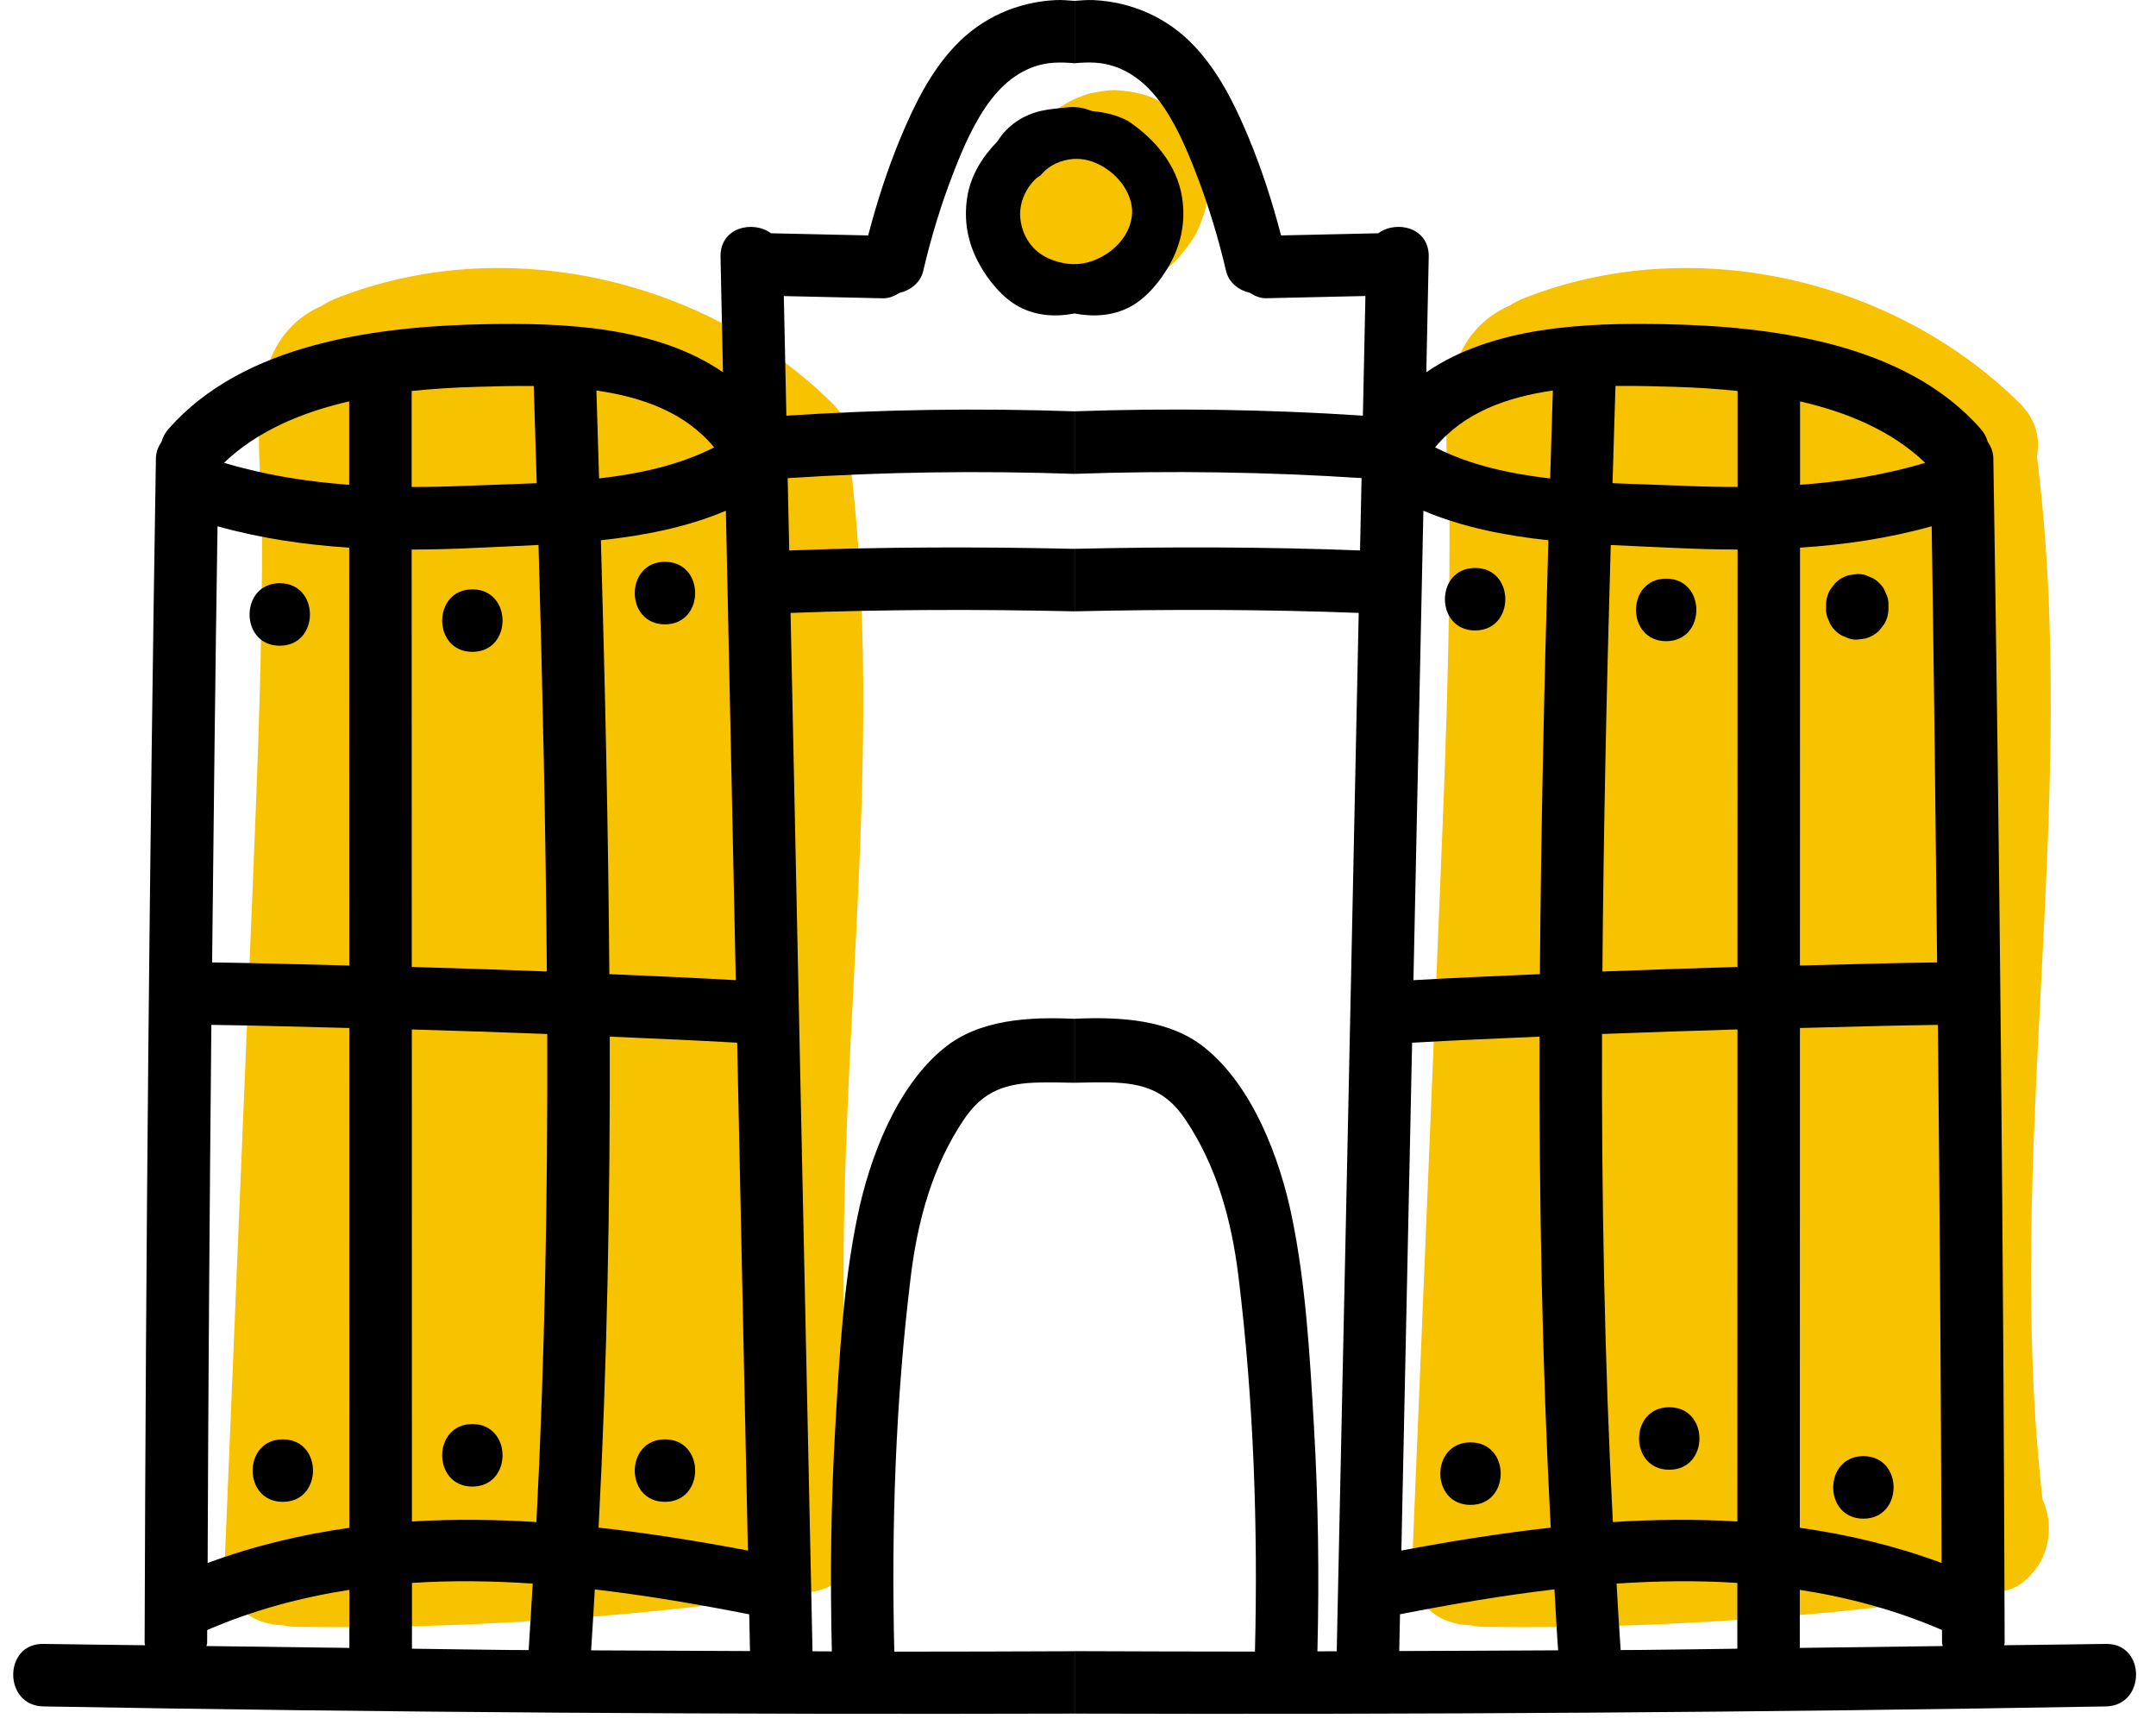 <svg width="65" height="52" viewBox="0 0 65 52" fill="none" xmlns="http://www.w3.org/2000/svg">
<path d="M61.408 13.743C61.514 13.218 61.388 12.647 60.89 12.154C57.055 8.364 50.966 6.994 45.922 8.999C45.773 9.059 45.634 9.134 45.502 9.218C44.744 9.548 44.14 10.171 43.859 11.1C43.404 12.604 43.7 14.389 43.702 15.94C43.706 19.445 43.574 22.948 43.429 26.45C43.146 33.361 42.858 40.271 42.571 47.182C42.522 48.377 43.413 48.979 44.341 48.995C44.469 49.023 44.604 49.04 44.749 49.042C49.98 49.112 55.189 48.732 60.362 47.969C60.733 47.915 61.041 47.706 61.272 47.42C61.807 46.842 61.911 45.916 61.58 45.202C60.394 34.734 62.729 24.216 61.408 13.743Z" fill="#F7C300"/>
<path d="M25.608 13.743C25.714 13.218 25.588 12.647 25.09 12.154C21.255 8.364 15.166 6.994 10.122 8.999C9.973 9.059 9.834 9.134 9.702 9.218C8.944 9.548 8.34 10.171 8.059 11.1C7.604 12.604 7.9 14.389 7.902 15.94C7.907 19.445 7.774 22.948 7.63 26.45C7.346 33.361 7.058 40.271 6.771 47.182C6.722 48.377 7.614 48.979 8.541 48.995C8.669 49.023 8.805 49.04 8.95 49.042C14.18 49.112 19.389 48.732 24.562 47.969C24.934 47.915 25.242 47.706 25.473 47.42C26.007 46.842 26.111 45.916 25.78 45.202C24.594 34.734 26.929 24.216 25.608 13.743Z" fill="#F7C300"/>
<path d="M36.32 4.793C36.254 4.575 36.155 4.366 36.056 4.161C36.039 4.126 36.02 4.094 35.998 4.062C35.678 3.602 35.51 3.417 35.037 3.106C34.616 2.83 34.156 2.757 33.668 2.719C33.427 2.7 33.106 2.774 32.921 2.803C32.879 2.809 32.837 2.818 32.797 2.832C32.221 3.03 32.017 3.164 31.558 3.548C31.339 3.731 31.161 4.006 31.004 4.22C30.945 4.3 30.893 4.386 30.844 4.472C30.709 4.683 30.638 4.912 30.601 5.15C30.592 5.178 30.579 5.205 30.571 5.234C30.508 5.474 30.484 5.73 30.466 5.974C30.462 6.015 30.464 6.052 30.467 6.094C30.506 6.57 30.578 7.051 30.862 7.457C31.157 7.879 31.373 8.134 31.825 8.404C32.053 8.541 32.312 8.659 32.575 8.707C33.194 8.819 33.369 8.821 33.995 8.703C34.031 8.696 34.065 8.686 34.099 8.673C34.321 8.596 34.565 8.504 34.776 8.381C35.29 8.084 35.619 7.704 35.952 7.224C36.106 7.003 36.21 6.691 36.294 6.467C36.307 6.432 36.319 6.396 36.327 6.36C36.384 6.113 36.42 5.858 36.428 5.606C36.435 5.333 36.398 5.052 36.32 4.793Z" fill="#F7C300"/>
<path d="M32.398 49.776C30.587 49.781 28.775 49.791 26.962 49.789C26.869 46.013 27 42.216 27.46 38.468C27.667 36.791 28.113 35.148 29.069 33.734C29.649 32.875 30.339 32.651 31.346 32.632C31.697 32.625 32.048 32.633 32.398 32.64V30.712C30.994 30.648 29.526 30.735 28.472 31.586C27.027 32.752 26.215 34.905 25.851 36.67C25.424 38.733 25.306 40.891 25.184 42.991C25.052 45.252 25.024 47.517 25.079 49.781C24.885 49.781 24.691 49.779 24.496 49.778C24.271 39.345 24.053 28.911 23.834 18.477C26.688 18.368 29.544 18.366 32.398 18.429V16.545C29.53 16.481 26.662 16.484 23.794 16.594C23.779 15.868 23.762 15.14 23.747 14.414C26.628 14.225 29.514 14.185 32.398 14.285V12.4C29.501 12.3 26.601 12.341 23.708 12.531C23.682 11.329 23.657 10.127 23.631 8.925C24.628 8.946 25.626 8.969 26.623 8.992C26.8 8.995 26.966 8.925 27.116 8.829C27.449 8.754 27.751 8.52 27.832 8.174C28.069 7.159 28.372 6.162 28.75 5.191C29.047 4.427 29.394 3.626 29.896 2.981C30.361 2.381 30.992 1.939 31.773 1.891C31.982 1.878 32.191 1.888 32.399 1.907V0.027C32.213 0.015 32.027 -0.007 31.84 0.002C30.675 0.056 29.602 0.531 28.798 1.38C28.05 2.171 27.573 3.144 27.157 4.138C26.755 5.099 26.438 6.091 26.174 7.097C25.198 7.075 24.222 7.054 23.245 7.032C22.694 6.628 21.704 6.858 21.723 7.743C21.747 8.902 21.772 10.061 21.796 11.22C19.785 9.844 17.032 9.724 14.592 9.773C11.358 9.838 7.344 10.347 5.077 12.935C4.97 13.057 4.907 13.187 4.87 13.318C4.776 13.455 4.704 13.615 4.7 13.823C4.509 25.723 4.396 37.623 4.36 49.524C4.36 49.551 4.373 49.57 4.375 49.596C3.353 49.58 2.331 49.575 1.309 49.556C0.095 49.534 0.095 51.419 1.309 51.44C11.671 51.623 22.035 51.687 32.398 51.657V49.776ZM22.548 46.741C21.058 46.458 19.553 46.217 18.046 46.05C18.305 41.12 18.396 36.185 18.383 31.249C19.663 31.304 20.944 31.36 22.224 31.432C22.331 36.535 22.438 41.638 22.548 46.741ZM21.884 15.396C21.983 20.113 22.084 24.831 22.183 29.547C20.913 29.475 19.642 29.42 18.371 29.365C18.339 25.006 18.24 20.645 18.116 16.286C19.417 16.145 20.701 15.896 21.884 15.396ZM21.53 13.487C20.479 14.021 19.284 14.281 18.061 14.423C18.035 13.54 18.009 12.656 17.981 11.772C19.362 11.97 20.661 12.432 21.53 13.487ZM10.527 12.099C10.527 12.937 10.527 13.776 10.527 14.614C9.252 14.52 7.99 14.322 6.754 13.951C7.766 12.982 9.112 12.425 10.527 12.099ZM6.558 15.865C7.855 16.228 9.186 16.422 10.528 16.509L10.531 29.106C9.152 29.074 7.775 29.029 6.395 29.012C6.441 24.629 6.491 20.247 6.558 15.865ZM6.372 30.895C7.759 30.911 9.144 30.957 10.531 30.989C10.531 36.011 10.533 41.034 10.533 46.056C9.09 46.258 7.662 46.597 6.26 47.116C6.28 41.709 6.32 36.302 6.372 30.895ZM6.225 49.62C6.228 49.585 6.245 49.561 6.245 49.524C6.245 49.395 6.247 49.266 6.247 49.137C7.638 48.536 9.074 48.152 10.533 47.926C10.533 48.509 10.533 49.093 10.533 49.676C9.098 49.656 7.661 49.641 6.225 49.62ZM12.411 11.787C13.053 11.719 13.687 11.681 14.285 11.664C14.851 11.647 15.465 11.629 16.092 11.636C16.122 12.612 16.152 13.589 16.181 14.566C15.44 14.599 14.709 14.617 14.014 14.646C13.479 14.669 12.944 14.68 12.411 14.68C12.411 13.716 12.411 12.751 12.411 11.787ZM14.313 16.517C14.942 16.487 15.585 16.462 16.235 16.428C16.357 20.713 16.453 24.999 16.486 29.285C15.129 29.234 13.772 29.186 12.414 29.148L12.411 16.566C13.046 16.566 13.681 16.548 14.313 16.517ZM15.938 49.742C15.751 49.741 15.565 49.741 15.378 49.739C14.392 49.73 13.406 49.712 12.42 49.7C12.42 49.039 12.42 48.377 12.42 47.717C13.626 47.638 14.843 47.656 16.06 47.737C16.019 48.406 15.984 49.075 15.938 49.742ZM16.172 45.882C14.917 45.803 13.663 45.789 12.419 45.865C12.418 40.921 12.417 35.977 12.416 31.033C13.777 31.071 15.139 31.119 16.499 31.17C16.512 36.076 16.425 40.981 16.172 45.882ZM17.821 49.75C17.864 49.138 17.896 48.525 17.932 47.913C19.501 48.096 21.06 48.363 22.588 48.664C22.595 49.033 22.604 49.401 22.611 49.771C21.015 49.766 19.418 49.758 17.821 49.75Z" fill="black"/>
<path d="M32.398 51.657C42.762 51.687 53.126 51.622 63.488 51.44C64.702 51.418 64.702 49.534 63.488 49.556C62.466 49.574 61.444 49.58 60.421 49.596C60.423 49.57 60.437 49.552 60.437 49.524C60.401 37.623 60.288 25.722 60.096 13.823C60.093 13.614 60.021 13.454 59.927 13.318C59.89 13.187 59.827 13.057 59.719 12.934C57.454 10.347 53.439 9.837 50.205 9.772C47.765 9.723 45.011 9.845 43.001 11.22C43.025 10.061 43.05 8.902 43.074 7.743C43.093 6.857 42.103 6.627 41.552 7.032C40.575 7.053 39.598 7.075 38.622 7.097C38.358 6.09 38.042 5.099 37.64 4.138C37.224 3.144 36.747 2.171 35.998 1.379C35.196 0.531 34.122 0.056 32.957 0.002C32.769 -0.006 32.584 0.014 32.397 0.026V1.906C32.606 1.886 32.814 1.877 33.024 1.89C33.805 1.939 34.435 2.381 34.901 2.979C35.403 3.625 35.749 4.425 36.046 5.19C36.424 6.161 36.728 7.158 36.965 8.173C37.046 8.518 37.347 8.753 37.681 8.827C37.831 8.924 37.997 8.994 38.174 8.99C39.171 8.969 40.169 8.946 41.165 8.923C41.14 10.126 41.114 11.328 41.089 12.53C38.196 12.339 35.295 12.298 32.398 12.399V14.284C35.282 14.184 38.169 14.224 41.049 14.412C41.034 15.139 41.018 15.866 41.003 16.593C38.136 16.483 35.267 16.48 32.398 16.544V18.428C35.253 18.365 38.109 18.367 40.963 18.476C40.744 28.91 40.526 39.343 40.3 49.777C40.106 49.777 39.912 49.779 39.718 49.78C39.774 47.516 39.745 45.251 39.613 42.99C39.491 40.89 39.372 38.733 38.946 36.669C38.581 34.904 37.769 32.751 36.324 31.585C35.27 30.734 33.803 30.648 32.398 30.71V32.639C32.75 32.631 33.1 32.624 33.451 32.63C34.458 32.65 35.148 32.873 35.728 33.733C36.684 35.147 37.13 36.79 37.336 38.466C37.797 42.216 37.928 46.013 37.835 49.787C36.023 49.788 34.21 49.779 32.398 49.774V51.657ZM42.573 31.433C43.852 31.36 45.133 31.305 46.414 31.249C46.402 36.185 46.492 41.12 46.751 46.051C45.243 46.218 43.739 46.459 42.249 46.741C42.358 41.638 42.465 36.535 42.573 31.433ZM46.681 16.286C46.556 20.644 46.458 25.005 46.425 29.365C45.154 29.419 43.883 29.475 42.613 29.547C42.712 24.83 42.813 20.113 42.913 15.396C44.095 15.896 45.379 16.145 46.681 16.286ZM46.816 11.772C46.788 12.655 46.762 13.539 46.735 14.423C45.513 14.281 44.318 14.021 43.266 13.486C44.136 12.432 45.435 11.97 46.816 11.772ZM58.041 13.952C56.805 14.322 55.544 14.521 54.269 14.614C54.269 13.776 54.269 12.937 54.269 12.1C55.684 12.425 57.031 12.981 58.041 13.952ZM58.401 29.012C57.022 29.027 55.644 29.074 54.265 29.106L54.268 16.509C55.61 16.422 56.94 16.228 58.237 15.864C58.305 20.247 58.355 24.628 58.401 29.012ZM58.536 47.115C57.134 46.596 55.706 46.258 54.262 46.055C54.263 41.034 54.264 36.011 54.265 30.989C55.651 30.957 57.037 30.911 58.424 30.895C58.477 36.302 58.515 41.709 58.536 47.115ZM54.261 49.676C54.261 49.093 54.261 48.509 54.261 47.926C55.721 48.152 57.157 48.535 58.548 49.136C58.548 49.265 58.55 49.395 58.55 49.524C58.55 49.56 58.567 49.586 58.57 49.62C57.135 49.64 55.698 49.656 54.261 49.676ZM52.385 14.679C51.851 14.679 51.317 14.669 50.782 14.645C50.087 14.615 49.356 14.598 48.615 14.565C48.644 13.588 48.673 12.612 48.704 11.635C49.331 11.627 49.944 11.645 50.511 11.662C51.11 11.68 51.743 11.718 52.385 11.786C52.386 12.751 52.386 13.715 52.385 14.679ZM52.385 16.566L52.382 29.148C51.024 29.187 49.667 29.235 48.31 29.286C48.343 25 48.439 20.714 48.561 16.429C49.211 16.463 49.854 16.486 50.482 16.517C51.115 16.547 51.75 16.565 52.385 16.566ZM48.737 47.737C49.955 47.656 51.172 47.638 52.378 47.717C52.378 48.378 52.378 49.039 52.378 49.7C51.392 49.712 50.406 49.73 49.42 49.738C49.233 49.74 49.047 49.739 48.86 49.741C48.812 49.074 48.777 48.405 48.737 47.737ZM48.298 31.17C49.659 31.119 51.02 31.071 52.382 31.032C52.381 35.977 52.38 40.921 52.379 45.865C51.133 45.789 49.88 45.803 48.625 45.882C48.372 40.981 48.284 36.076 48.298 31.17ZM42.185 49.77C42.192 49.4 42.201 49.032 42.208 48.662C43.736 48.363 45.295 48.095 46.864 47.911C46.901 48.524 46.931 49.136 46.975 49.749C45.379 49.757 43.782 49.766 42.185 49.77Z" fill="black"/>
<path d="M35.636 5.941C35.478 4.96 34.803 4.174 33.99 3.635C33.984 3.632 33.978 3.632 33.973 3.629C33.645 3.457 33.286 3.382 32.919 3.347C32.756 3.283 32.59 3.237 32.403 3.228C32.277 3.221 32.149 3.238 32.023 3.252C31.82 3.272 31.615 3.295 31.414 3.337C30.859 3.453 30.364 3.785 30.072 4.26C29.617 4.726 29.266 5.284 29.161 5.941C29.049 6.647 29.174 7.319 29.516 7.946C29.791 8.45 30.222 8.984 30.737 9.255C31.246 9.523 31.831 9.56 32.398 9.45C32.966 9.56 33.551 9.523 34.059 9.255C34.575 8.984 35.005 8.449 35.281 7.946C35.623 7.319 35.748 6.648 35.636 5.941ZM33.718 7.354C33.485 7.609 33.153 7.81 32.807 7.906C32.407 8.017 31.995 7.957 31.623 7.795C31.11 7.571 30.821 7.106 30.763 6.6C30.713 6.167 30.897 5.702 31.226 5.391C31.273 5.346 31.333 5.314 31.387 5.275C31.391 5.27 31.393 5.262 31.398 5.256C31.632 4.978 31.985 4.82 32.36 4.792C33.009 4.744 33.652 5.2 33.94 5.711C34.078 5.956 34.159 6.237 34.124 6.514C34.082 6.837 33.944 7.107 33.718 7.354Z" fill="black"/>
<path d="M56.854 17.884C56.816 17.767 56.752 17.666 56.659 17.58C56.574 17.488 56.473 17.424 56.356 17.385C56.244 17.326 56.122 17.299 55.993 17.304C55.91 17.316 55.826 17.327 55.743 17.338C55.583 17.382 55.445 17.463 55.327 17.58C55.278 17.643 55.229 17.707 55.18 17.771C55.095 17.918 55.052 18.076 55.051 18.246V18.339C55.046 18.469 55.074 18.589 55.132 18.701C55.17 18.818 55.235 18.919 55.327 19.005C55.413 19.097 55.514 19.161 55.63 19.2C55.743 19.259 55.864 19.286 55.993 19.281L56.244 19.247C56.403 19.202 56.541 19.122 56.659 19.005C56.708 18.942 56.757 18.878 56.806 18.814C56.891 18.668 56.934 18.509 56.934 18.339V18.246C56.941 18.117 56.914 17.996 56.854 17.884Z" fill="black"/>
<path d="M50.233 17.443C49.02 17.443 49.018 19.328 50.233 19.328C51.445 19.328 51.447 17.443 50.233 17.443Z" fill="black"/>
<path d="M44.472 17.121C43.26 17.121 43.258 19.005 44.472 19.005C45.685 19.005 45.687 17.121 44.472 17.121Z" fill="black"/>
<path d="M44.334 43.48C43.121 43.48 43.119 45.365 44.334 45.365C45.547 45.365 45.548 43.48 44.334 43.48Z" fill="black"/>
<path d="M50.325 42.421C49.112 42.421 49.111 44.305 50.325 44.305C51.538 44.305 51.54 42.421 50.325 42.421Z" fill="black"/>
<path d="M56.178 43.895C54.965 43.895 54.964 45.78 56.178 45.78C57.391 45.78 57.392 43.895 56.178 43.895Z" fill="black"/>
<path d="M20.047 43.389C18.835 43.389 18.833 45.273 20.047 45.273C21.26 45.273 21.262 43.389 20.047 43.389Z" fill="black"/>
<path d="M14.241 42.928C13.028 42.928 13.027 44.812 14.241 44.812C15.454 44.812 15.455 42.928 14.241 42.928Z" fill="black"/>
<path d="M8.526 43.389C7.314 43.389 7.312 45.273 8.526 45.273C9.739 45.273 9.741 43.389 8.526 43.389Z" fill="black"/>
<path d="M8.434 17.581C7.222 17.581 7.22 19.465 8.434 19.465C9.647 19.465 9.649 17.581 8.434 17.581Z" fill="black"/>
<path d="M14.241 17.766C13.028 17.766 13.027 19.65 14.241 19.65C15.454 19.65 15.455 17.766 14.241 17.766Z" fill="black"/>
<path d="M20.047 16.936C18.835 16.936 18.833 18.821 20.047 18.821C21.26 18.821 21.262 16.936 20.047 16.936Z" fill="black"/>
</svg>
